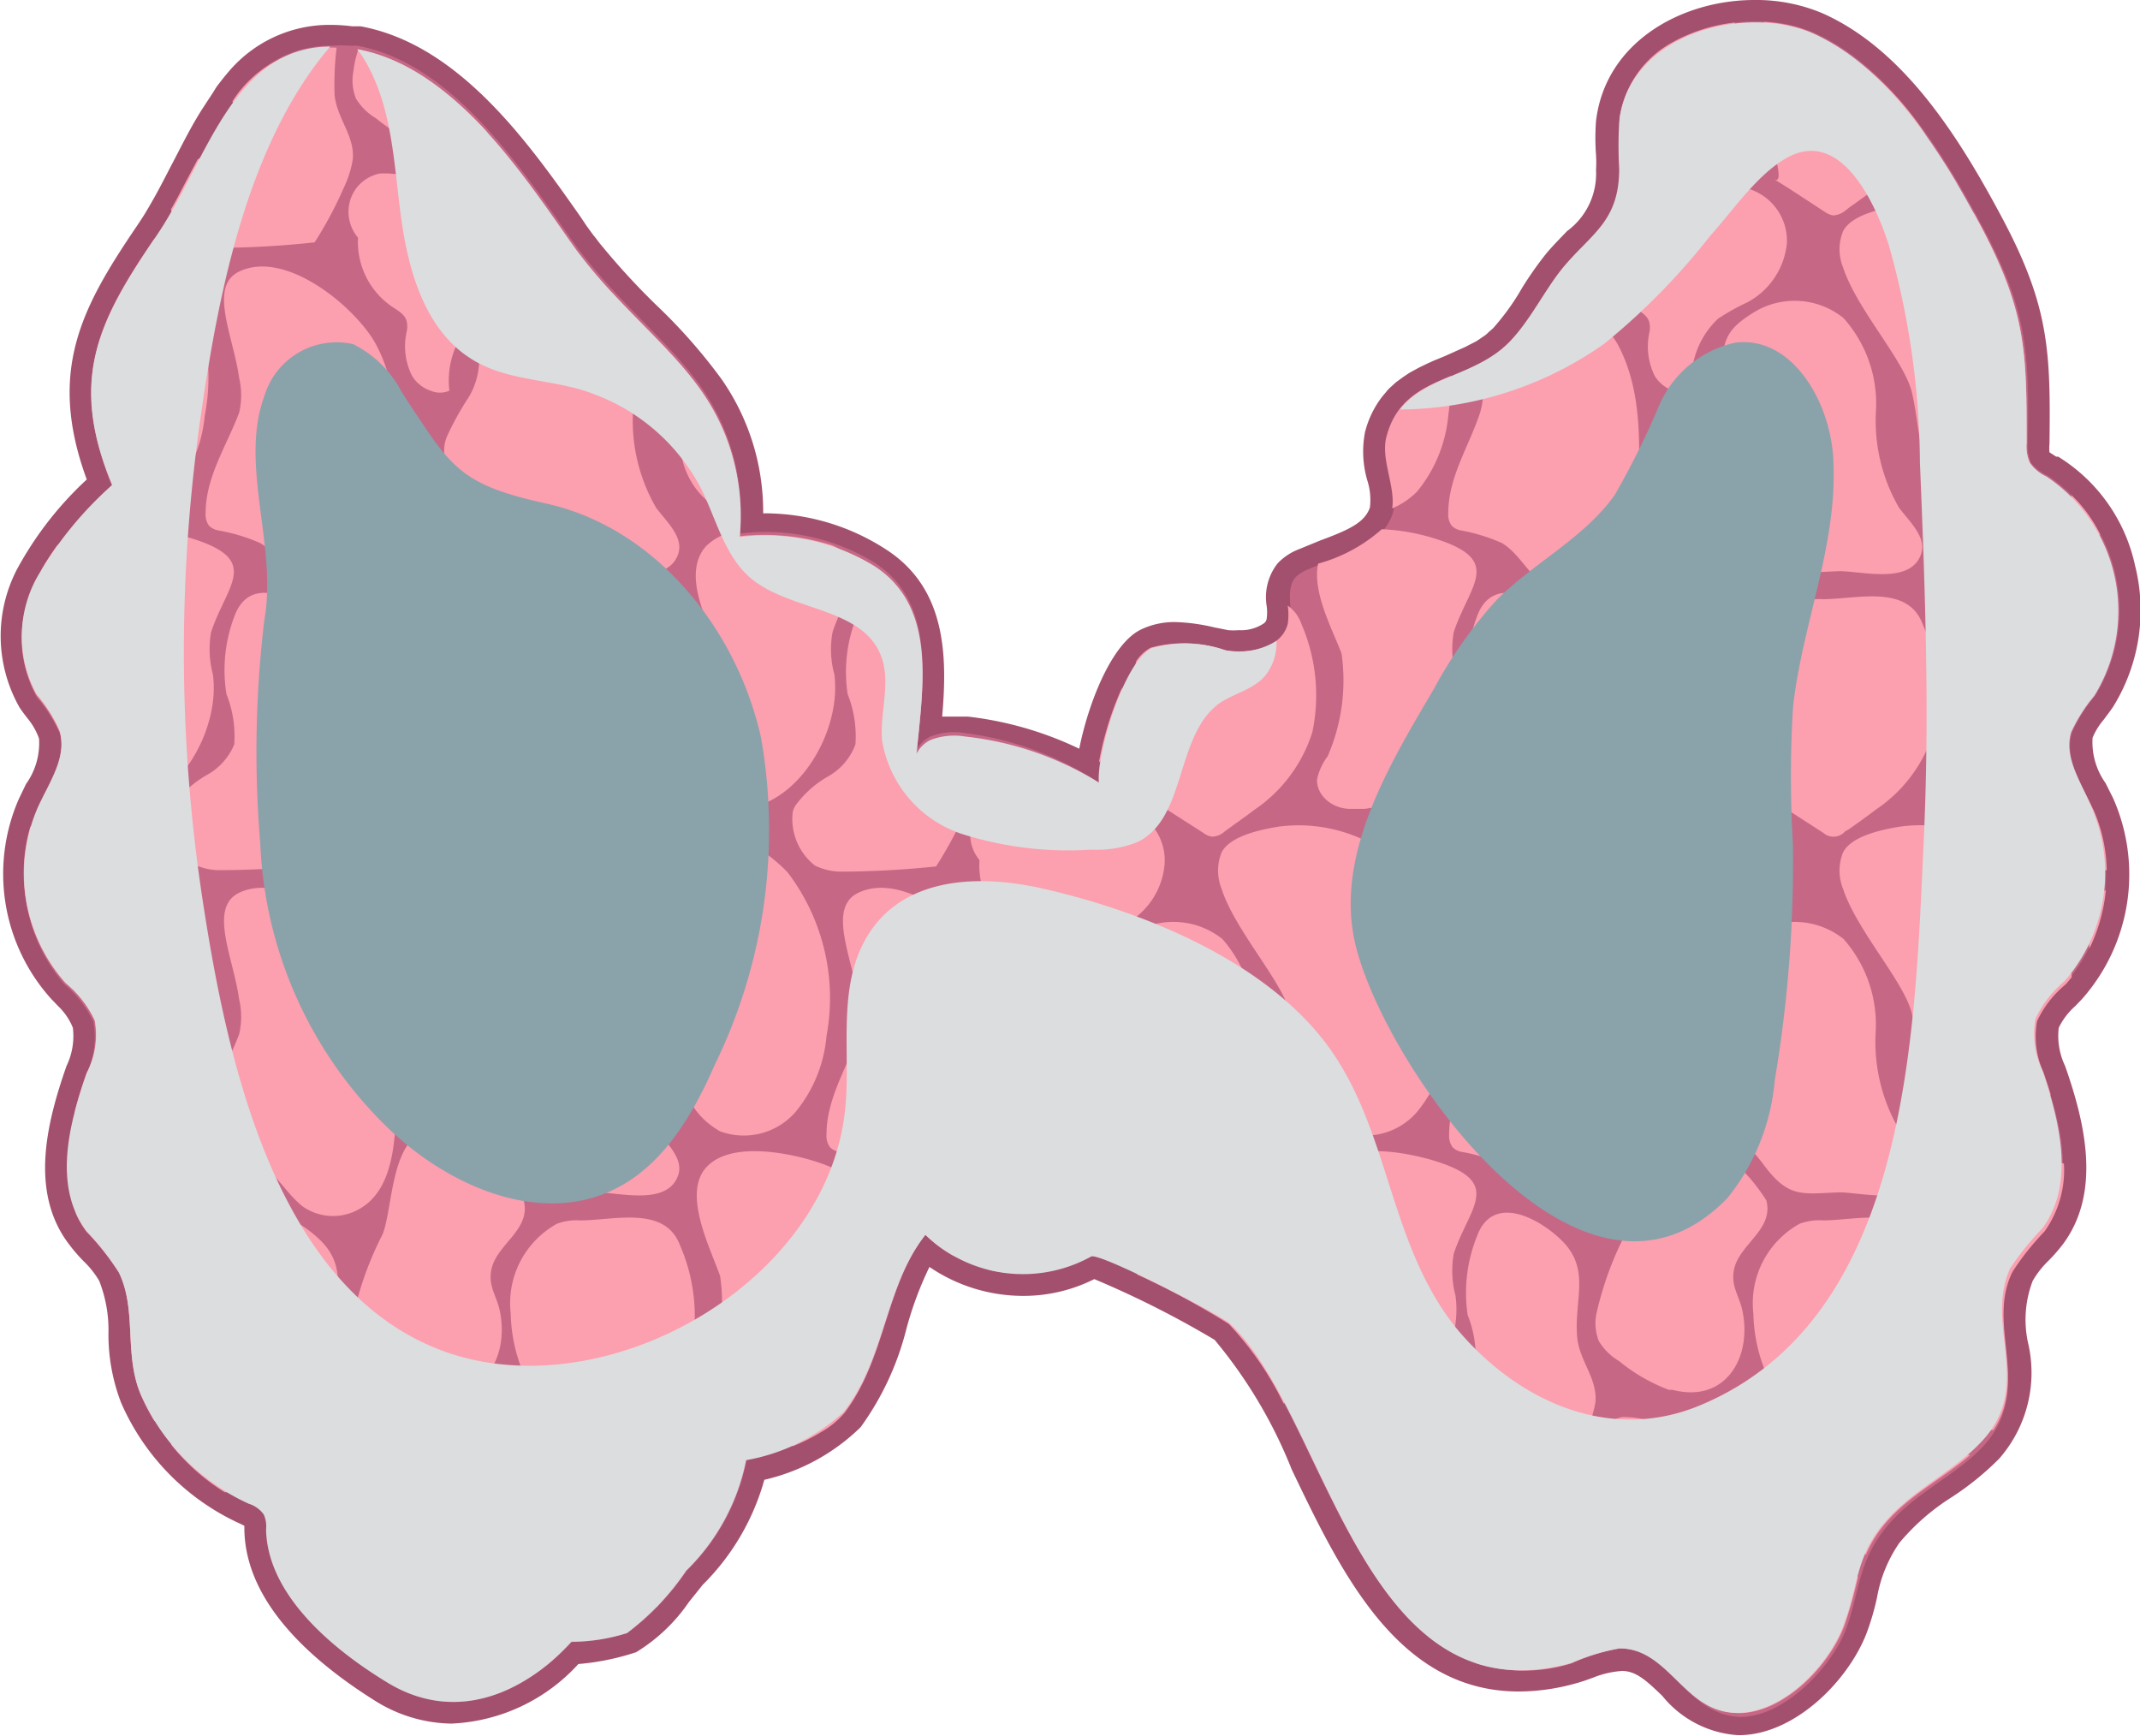 <svg xmlns="http://www.w3.org/2000/svg" viewBox="0 0 74 60.02"><defs><style>.cls-1{isolation:isolate;}.cls-2{fill:#a3506e;}.cls-3{fill:#c66785;}.cls-4{fill:#fc9faf;}.cls-5{fill:#dcddde;mix-blend-mode:multiply;}.cls-6{fill:#8aa2aa;mix-blend-mode:overlay;}</style></defs><g class="cls-1"><g id="Layer_2" data-name="Layer 2"><g id="_1" data-name="1"><g id="_11" data-name="11"><path class="cls-2" d="M60.1,60a3.67,3.67,0,0,1-2.62-1.36c-.55-.53-.91-.86-1.39-.86a3.25,3.25,0,0,0-1,.23c-.19.07-.38.14-.57.19a7.34,7.34,0,0,1-2,.29h0c-4.17,0-6.13-4.08-7.85-7.67A16.48,16.48,0,0,0,42,46.33a33.4,33.4,0,0,0-4.16-2.1,5.44,5.44,0,0,1-2.47.58,5.76,5.76,0,0,1-3.23-1A11.93,11.93,0,0,0,31.33,46a9.86,9.86,0,0,1-1.57,3.35,7,7,0,0,1-3.33,1.82A8.21,8.21,0,0,1,24.3,54.8l-.48.6A6,6,0,0,1,22,57.13a8.57,8.57,0,0,1-2,.41,6.3,6.3,0,0,1-4.39,2.06A5.08,5.08,0,0,1,13,58.83C11,57.58,8.5,55.54,8.45,52.9v-.14l-.12-.06a8.18,8.18,0,0,1-4.14-4.19,6.56,6.56,0,0,1-.44-2.39,4.63,4.63,0,0,0-.32-1.83,3.15,3.15,0,0,0-.54-.68,5.8,5.8,0,0,1-.5-.58C1,41.21,1.63,38.78,2.3,36.86a2.38,2.38,0,0,0,.22-1.32A2.15,2.15,0,0,0,2,34.78l-.23-.24A6.46,6.46,0,0,1,.65,27.63l.25-.52a2.43,2.43,0,0,0,.45-1.57A2.29,2.29,0,0,0,1,24.9c-.11-.14-.22-.28-.32-.43A5,5,0,0,1,.58,19.7,12,12,0,0,1,3,16.58c-1.39-3.79-.14-6,1.75-8.79.1-.15.2-.3.29-.45s.2-.34.29-.5c.22-.39.43-.81.64-1.21s.43-.84.66-1.25.35-.59.5-.82l.21-.32h0L7.49,3c.13-.17.26-.34.39-.49A4.57,4.57,0,0,1,11.45.86a5.84,5.84,0,0,1,.73.05l.29,0c3.43.63,5.85,4.09,7.62,6.61l.2.3c.09.12.17.24.26.35s.17.23.26.33a24.68,24.68,0,0,0,2,2.16,18.87,18.87,0,0,1,2.14,2.45,8,8,0,0,1,1.44,4.64h.1A7.73,7.73,0,0,1,30.64,19c2.09,1.35,2.12,3.69,1.94,5.78l.35,0,.55,0a12.09,12.09,0,0,1,3.84,1.11c.3-1.52,1.1-3.62,2.13-4.12a2.66,2.66,0,0,1,1.18-.26,6.46,6.46,0,0,1,1.34.18l.5.1a2.31,2.31,0,0,0,.37,0,1.4,1.4,0,0,0,.84-.22.24.24,0,0,0,.12-.17,1.61,1.61,0,0,0,0-.45,1.89,1.89,0,0,1,.38-1.47,2,2,0,0,1,.74-.49l.73-.3c1-.37,1.54-.62,1.72-1.14a2.19,2.19,0,0,0-.09-.94,3.55,3.55,0,0,1-.08-1.66,3.33,3.33,0,0,1,.6-1.24l.2-.24.05-.05,0,0,.22-.2.26-.19.21-.14.33-.18.29-.14.22-.1.39-.16.69-.31.39-.2.15-.1.1-.07a.79.79,0,0,0,.17-.14l.16-.14a8.26,8.26,0,0,0,1-1.39,12.09,12.09,0,0,1,.86-1.22c.25-.29.49-.53.7-.75a2.46,2.46,0,0,0,1-2.1,4.71,4.71,0,0,0,0-.53,7.69,7.69,0,0,1,0-1.18C55.52,1.43,58.18,0,60.66,0A5.9,5.9,0,0,1,63,.45c2.82,1.24,4.74,4.28,6.23,7.08,1.63,3.06,1.68,4.61,1.64,7.82a1.28,1.28,0,0,0,0,.29l.23.15.07,0a5.88,5.88,0,0,1,2.66,3.77,6.33,6.33,0,0,1-.76,4.88c-.1.15-.21.29-.32.44a2.35,2.35,0,0,0-.39.63,2.44,2.44,0,0,0,.45,1.57l.26.52A6.5,6.5,0,0,1,72,34.54l-.24.25a2.4,2.4,0,0,0-.57.75,2.41,2.41,0,0,0,.22,1.32c.67,1.91,1.28,4.35-.08,6.17a5.81,5.81,0,0,1-.5.57,3.18,3.18,0,0,0-.54.69,3.75,3.75,0,0,0-.16,2.15,4.51,4.51,0,0,1-1,4,10,10,0,0,1-1.67,1.35,7.68,7.68,0,0,0-1.78,1.56,4.76,4.76,0,0,0-.77,1.87,8.75,8.75,0,0,1-.39,1.32C63.84,58.21,62,60,60.13,60Z"/><path class="cls-3" d="M72.36,28A5.69,5.69,0,0,1,71.42,34a3.85,3.85,0,0,0-1,1.28,2.93,2.93,0,0,0,.23,1.79c.63,1.8,1.16,3.95,0,5.48A9.72,9.72,0,0,0,69.59,44c-1,1.95.8,4-1,6-1.07,1.13-2.55,1.68-3.51,3-.85,1.14-.79,2.14-1.26,3.37s-2.09,3-3.65,3C58.27,59.29,57.76,57,56,57a7.18,7.18,0,0,0-1.69.46c-7.26,2-8.41-8.5-11.82-11.72-.36-.33-4.55-2.49-4.81-2.33A4.89,4.89,0,0,1,32,42.7c-1.39,1.78-1.36,4.34-2.81,6.13a6.79,6.79,0,0,1-3.37,1.66,7.33,7.33,0,0,1-2.07,3.82,9,9,0,0,1-2.05,2.16,6.85,6.85,0,0,1-1.93.31c-1.7,1.84-4.05,2.8-6.34,1.41-1.8-1.09-4.16-3-4.21-5.3A.76.76,0,0,0,8.61,52a7.41,7.41,0,0,1-3.73-3.79c-.61-1.4-.13-2.93-.77-4.25A9.8,9.8,0,0,0,3,42.58c-1.14-1.53-.6-3.68,0-5.48a2.86,2.86,0,0,0,.22-1.79,3.82,3.82,0,0,0-1-1.28A5.7,5.7,0,0,1,1.33,28c.39-.85,1-1.73.74-2.63a5,5,0,0,0-.8-1.26,4.21,4.21,0,0,1,0-4,12.62,12.62,0,0,1,2.62-3.26c-1.48-3.61-.54-5.61,1.49-8.56.11-.15.22-.32.32-.49s.2-.34.3-.52c.45-.79.85-1.65,1.3-2.45.15-.27.3-.53.47-.78l.33-.49h0L8.45,3a3.83,3.83,0,0,1,3-1.42,4.64,4.64,0,0,1,.63,0l.27,0c3.24.59,5.59,4.11,7.33,6.59l.27.38.28.36c1.42,1.79,3,3,4.06,4.54a7.54,7.54,0,0,1,1.29,5,7.19,7.19,0,0,1,4.65,1c2.17,1.4,1.69,4.14,1.46,6.5a1.06,1.06,0,0,1,.48-.48,2.29,2.29,0,0,1,1.22-.12A11,11,0,0,1,38,27.06c-.09-1,.87-4.19,1.83-4.65a4.24,4.24,0,0,1,2.56.08,2.46,2.46,0,0,0,1.8-.33,1,1,0,0,0,.39-.59c.14-.53-.14-1.19.22-1.61a1.32,1.32,0,0,1,.48-.29c1.21-.53,2.49-.79,2.87-1.89.26-.78-.38-1.83-.16-2.65a2.57,2.57,0,0,1,.46-1l.16-.18,0,0,.18-.16.21-.16.17-.11.05,0,.24-.13.25-.12.2-.09c.37-.16.75-.31,1.12-.49l.44-.23.19-.12.13-.09L52,12l.19-.17c.77-.77,1.27-1.87,1.94-2.66,1-1.13,1.93-1.56,1.9-3.35a10.83,10.83,0,0,1,0-1.61c.31-3,4.26-4.14,6.67-3.09,2.7,1.19,4.54,4.26,5.87,6.75,1.57,2.94,1.59,4.35,1.55,7.45a1.42,1.42,0,0,0,.11.68,1.52,1.52,0,0,0,.58.45,5.61,5.61,0,0,1,1.65,7.59,5.59,5.59,0,0,0-.8,1.26C71.35,26.22,72,27.1,72.36,28Z"/><path class="cls-4" d="M67.69,6.38c-.2-.35-.42-.7-.64-1a.68.68,0,0,0,0,.14A1,1,0,0,0,67.69,6.38Z"/><path class="cls-4" d="M61.34,6.19l.51.32,1.24.81a.84.84,0,0,0,.29.13.75.75,0,0,0,.46-.19l.1-.08c.31-.22.62-.44.92-.67a5.87,5.87,0,0,0,1.72-1.86,10,10,0,0,0-3.92-3.51A4.75,4.75,0,0,0,61,.76a4.39,4.39,0,0,0-.29,1.69,5.59,5.59,0,0,0,.39,1.94C61.09,4.47,61.82,6.49,61.34,6.19Z"/><path class="cls-4" d="M65.73,7.1c-.65.1-1.72.33-2,.9a1.66,1.66,0,0,0,0,1.24c.47,1.45,2.11,3.21,2.38,4.32.18.75.21,1.53.43,2.27a2.73,2.73,0,0,0,1.33,1.81A2.36,2.36,0,0,0,70.49,17a3,3,0,0,0,.34-.45l-.06,0A1.53,1.53,0,0,1,70.2,16a1.31,1.31,0,0,1-.12-.68c0-3.1,0-4.5-1.55-7.45l-.26-.48A5.13,5.13,0,0,0,65.73,7.1Z"/><path class="cls-4" d="M61,18.8c.86,1.15,1.32,1,2.6.95.78,0,2.43.46,2.82-.56.23-.59-.37-1.13-.75-1.63a6,6,0,0,1-.8-3.35A4.44,4.44,0,0,0,63.75,11a2.69,2.69,0,0,0-3.15-.17c-.94.59-1,.95-1.09,2a2.54,2.54,0,0,1-.33.92,10.21,10.21,0,0,0-.74,1.33,1.28,1.28,0,0,0-.11.61,1.51,1.51,0,0,0,.39.75C59.45,17.29,60.31,17.88,61,18.8Z"/><path class="cls-4" d="M67.38,18.89c-.88,1,.13,2.74.49,3.74a6.39,6.39,0,0,1-.48,3.52A2.08,2.08,0,0,0,67,27c0,.57.56,1,1.15,1h.49c2-.21,3.41-2.78,3.15-4.66a3.1,3.1,0,0,1-.06-1.45c.53-1.64,1.74-2.48-.63-3.23C70.14,18.35,68.18,18,67.38,18.89Z"/><path class="cls-4" d="M72,18.34l.63.16a4.74,4.74,0,0,0-1-1.38,4.21,4.21,0,0,0-.06.63.64.64,0,0,0,.12.43A.62.62,0,0,0,72,18.34Z"/><path class="cls-4" d="M57.86,17.58c-1.39.21-1.29,2.68-1.66,3.62a11.35,11.35,0,0,0-1,2.76,1.63,1.63,0,0,0,.09.93,2,2,0,0,0,.69.68,6.41,6.41,0,0,0,1.73,1l.13,0c1.8.47,2.74-1.07,2.42-2.7-.11-.57-.43-.87-.29-1.49.19-.85,1.35-1.36,1.09-2.35a6,6,0,0,0-1.67-1.76,3.58,3.58,0,0,0-1.18-.7A1.5,1.5,0,0,0,57.86,17.58Z"/><path class="cls-4" d="M72.29,24a1.42,1.42,0,0,0,0,.22l.08-.12a5.47,5.47,0,0,0,.79-3.54,1.14,1.14,0,0,0-.59.71A5,5,0,0,0,72.29,24Z"/><path class="cls-4" d="M72.36,27.94c-.19-.41-.43-.83-.6-1.25l-.16.11a3.59,3.59,0,0,0-1.12,1,.64.64,0,0,0-.1.24,1.63,1.63,0,0,0,1.7,2.05,6.47,6.47,0,0,0,.77,0A5.42,5.42,0,0,0,72.39,28Z"/><path class="cls-4" d="M65.73,28.58c-.65.1-1.72.33-2,.9a1.68,1.68,0,0,0,0,1.25c.47,1.44,2.11,3.21,2.38,4.31.18.75.21,1.54.43,2.28a2.71,2.71,0,0,0,1.33,1.8,2.37,2.37,0,0,0,2.61-.67,3.48,3.48,0,0,0,.43-.6c-.07-.26-.16-.51-.24-.75a3,3,0,0,1-.23-1.79,3.66,3.66,0,0,1,1-1.28l.2-.24a6.4,6.4,0,0,0-1.41-3.62A5.27,5.27,0,0,0,65.73,28.58Z"/><path class="cls-4" d="M64.86,35.69a4.47,4.47,0,0,0-1.11-3.22,2.72,2.72,0,0,0-3.15-.17c-.94.6-1,1-1.09,2a2.54,2.54,0,0,1-.33.92,10.21,10.21,0,0,0-.74,1.33,1.26,1.26,0,0,0-.11.6,1.5,1.5,0,0,0,.39.76c.73.87,1.59,1.45,2.27,2.37.86,1.16,1.32,1,2.6.95.78,0,2.43.47,2.82-.56.23-.58-.37-1.12-.75-1.63A6,6,0,0,1,64.86,35.69Z"/><path class="cls-4" d="M67.38,40.38c-.88,1,.13,2.73.49,3.74a6.36,6.36,0,0,1-.48,3.51,2.21,2.21,0,0,0-.36.82c0,.57.56.95,1.15,1l.21,0,.28,0,.26,0c1.19-1.8-.22-3.69.66-5.48a9.81,9.81,0,0,1,1.11-1.39,3.65,3.65,0,0,0,.67-2.34l-.24-.08C70.14,39.84,68.18,39.47,67.38,40.38Z"/><path class="cls-4" d="M72.26,32.78a5.92,5.92,0,0,0,.56-2l-.17.07C72,31.18,72.06,31.93,72.26,32.78Z"/><path class="cls-4" d="M61.34,49.16l.51.32,1.24.81a.84.84,0,0,0,.29.13.75.75,0,0,0,.46-.19l.1-.07.92-.68a5,5,0,0,0,2-2.68,6.14,6.14,0,0,0-.38-3.75c-.52-1.36-2.24-.86-3.43-.85a2,2,0,0,0-.81.11,3.14,3.14,0,0,0-1.61,3.11,5.59,5.59,0,0,0,.39,1.94C61.09,47.44,61.82,49.46,61.34,49.16Z"/><path class="cls-4" d="M61.08,41.51a6.08,6.08,0,0,0-1.67-1.76,3.33,3.33,0,0,0-1.18-.69,1.15,1.15,0,0,0-.37,0c-1.39.22-1.29,2.69-1.66,3.62a11.5,11.5,0,0,0-1,2.76,1.67,1.67,0,0,0,.09.94,2,2,0,0,0,.69.68,6.12,6.12,0,0,0,1.73,1l.13,0c1.8.47,2.74-1.08,2.42-2.7-.11-.57-.43-.88-.29-1.5C60.18,43,61.34,42.51,61.08,41.51Z"/><path class="cls-4" d="M59.41,32.46a9.06,9.06,0,0,1,1-.55,2.61,2.61,0,0,0,1.38-2.06A1.88,1.88,0,0,0,60.55,28l-.16,0a2.91,2.91,0,0,0-.93,0,4,4,0,0,1-.84.06,2.63,2.63,0,0,1-.39-.06l-.37-.11a3.48,3.48,0,0,0-1.76-.37,1.4,1.4,0,0,0-.78.48,1.22,1.22,0,0,0-.23.42,1.38,1.38,0,0,0,.26,1.32,2.72,2.72,0,0,0,1.17,2.39c.21.13.45.26.51.5A.81.81,0,0,1,57,33a2.28,2.28,0,0,0,.19,1.48,1.18,1.18,0,0,0,.64.5.82.82,0,0,0,.65,0A3,3,0,0,1,59.41,32.46Z"/><path class="cls-4" d="M63.94,28.67c.31-.22.62-.44.92-.67a5,5,0,0,0,2-2.68,6.13,6.13,0,0,0-.38-3.75c-.52-1.36-2.24-.86-3.43-.85a2,2,0,0,0-.81.11,3.12,3.12,0,0,0-1.61,3.1,5.59,5.59,0,0,0,.39,1.94c0,.09.76,2.11.28,1.8l.51.33,1.24.8a.53.53,0,0,0,.75-.05Z"/><path class="cls-4" d="M65.73,50.07c-.65.1-1.72.33-2,.9a1.66,1.66,0,0,0,0,1.24,7.39,7.39,0,0,0,.79,1.56,4.11,4.11,0,0,1,.5-.87c.84-1.13,2.08-1.7,3.1-2.58A5.14,5.14,0,0,0,65.73,50.07Z"/><path class="cls-4" d="M63.75,54a2.69,2.69,0,0,0-3.15-.17c-.94.59-1,1-1.09,2a2.54,2.54,0,0,1-.33.92A10.21,10.21,0,0,0,58.44,58a2,2,0,0,0-.11.4,2.55,2.55,0,0,0,1.79.84c1.56,0,3.13-1.63,3.65-3a15.51,15.51,0,0,0,.48-1.71A2.23,2.23,0,0,0,63.75,54Z"/><path class="cls-4" d="M59.41,54a7.76,7.76,0,0,1,1-.56,2.6,2.6,0,0,0,1.38-2,1.88,1.88,0,0,0-1.26-1.86.76.76,0,0,0-.16,0,2.91,2.91,0,0,0-.93,0,4,4,0,0,1-.84.07,2.66,2.66,0,0,1-.39-.07l-.37-.11A3.37,3.37,0,0,0,56.1,49a1.38,1.38,0,0,0-.78.47,1.44,1.44,0,0,0-.23.42,1.39,1.39,0,0,0,.26,1.33,2.71,2.71,0,0,0,1.17,2.38c.21.14.45.27.51.5a.81.81,0,0,1,0,.38A2.28,2.28,0,0,0,57.22,56a1.2,1.2,0,0,0,.64.51.82.82,0,0,0,.65,0A2.94,2.94,0,0,1,59.41,54Z"/><path class="cls-4" d="M57.86,5.09c1.8.47,2.74-1.08,2.42-2.7-.11-.57-.43-.88-.29-1.5a.49.49,0,0,1,0-.11,5.76,5.76,0,0,0-2.17.69A3.58,3.58,0,0,0,56,4.09a6.2,6.2,0,0,0,1.72,1Z"/><path class="cls-4" d="M56.52,10.64c.21.14.45.27.51.5a.81.81,0,0,1,0,.38A2.28,2.28,0,0,0,57.22,13a1.2,1.2,0,0,0,.64.51.82.82,0,0,0,.65,0,2.94,2.94,0,0,1,.9-2.49,7.76,7.76,0,0,1,1-.56,2.6,2.6,0,0,0,1.38-2.05,1.88,1.88,0,0,0-1.26-1.86l-.16,0a2.91,2.91,0,0,0-.93,0,4,4,0,0,1-.84.07,2.66,2.66,0,0,1-.39-.07l-.37-.11A3.37,3.37,0,0,0,56.1,6H56a3.15,3.15,0,0,1,0,.46,2.83,2.83,0,0,1-.78,1.55,1.43,1.43,0,0,0,.14.2A2.71,2.71,0,0,0,56.52,10.64Z"/><path class="cls-4" d="M48.14,17.58A2.67,2.67,0,0,0,49,17a4.83,4.83,0,0,0,1.08-2.62A9.65,9.65,0,0,0,50.17,13c-1,.41-1.9.83-2.23,2.11C47.74,15.88,48.26,16.83,48.14,17.58Z"/><path class="cls-4" d="M45.91,26.15a2,2,0,0,0-.37.82c0,.57.56,1,1.15,1h.49c2-.21,3.42-2.78,3.15-4.66a3.39,3.39,0,0,1-.06-1.45c.54-1.64,1.74-2.48-.63-3.23a7.14,7.14,0,0,0-1.86-.33,5.49,5.49,0,0,1-2.2,1.19c-.21,1,.51,2.3.81,3.11A6.57,6.57,0,0,1,45.91,26.15Z"/><path class="cls-4" d="M51.18,14.27c-.38,1.16-1.1,2.22-1.1,3.48a.64.64,0,0,0,.12.43.58.58,0,0,0,.31.16,6.25,6.25,0,0,1,1.43.44c.59.36.9,1.06,1.47,1.46a1.83,1.83,0,0,0,2,.06c1-.6,1.16-1.95,1.22-3.11.09-1.81.16-3.73-.71-5.32a6.35,6.35,0,0,0-2.17-2.1,13.4,13.4,0,0,1-1.5,2.08,4.25,4.25,0,0,1-1.1.76c0,.15.07.31.1.46A2.67,2.67,0,0,1,51.18,14.27Z"/><path class="cls-4" d="M39.86,27.67l.5.33,1.25.8a.64.64,0,0,0,.29.13.66.66,0,0,0,.45-.18l.11-.08c.3-.22.62-.44.92-.67a5.09,5.09,0,0,0,2-2.68A6.21,6.21,0,0,0,45,21.57a1.3,1.3,0,0,0-.47-.63,2.21,2.21,0,0,1,0,.63c-.21.84-1.33,1.06-2.19.91a4.32,4.32,0,0,0-2.56-.08,1.49,1.49,0,0,0-.49.46,4.31,4.31,0,0,0-.1,1.07,5.37,5.37,0,0,0,.39,1.94C39.61,26,40.33,28,39.86,27.67Z"/><path class="cls-4" d="M38.8,23.87l0-.09A11,11,0,0,0,38,26.36,2.42,2.42,0,0,0,38.8,23.87Z"/><path class="cls-4" d="M50.12,26.8a3.63,3.63,0,0,0-1.13,1,.85.85,0,0,0-.09.24,1.63,1.63,0,0,0,1.69,2.05,31.85,31.85,0,0,0,3.26-.18,13.43,13.43,0,0,0,1-1.87,3.67,3.67,0,0,0,.32-1c.07-.81-.55-1.4-.63-2.23-.12-1.28.48-2.35-.53-3.34-.81-.8-2.39-1.63-2.93-.17A5.21,5.21,0,0,0,50.8,24a3.94,3.94,0,0,1,.27,1.74A2.14,2.14,0,0,1,50.12,26.8Z"/><path class="cls-4" d="M46.4,39.12a2.35,2.35,0,0,0,2.6-.67,4.86,4.86,0,0,0,1.08-2.62,7.22,7.22,0,0,0-1.35-5.66,5.3,5.3,0,0,0-4.49-1.59c-.64.1-1.72.33-2,.9a1.69,1.69,0,0,0,0,1.25c.46,1.44,2.11,3.21,2.37,4.31.18.75.22,1.54.43,2.28A2.73,2.73,0,0,0,46.4,39.12Z"/><path class="cls-4" d="M43.38,35.69a4.51,4.51,0,0,0-1.11-3.22,2.72,2.72,0,0,0-3.15-.17c-.94.6-1,1-1.1,2a2.54,2.54,0,0,1-.33.92A11.53,11.53,0,0,0,37,36.55a1.25,1.25,0,0,0-.1.6,1.43,1.43,0,0,0,.39.76c.73.87,1.59,1.45,2.27,2.37.85,1.16,1.32,1,2.6.95.77,0,2.42.47,2.82-.56.22-.58-.37-1.12-.75-1.63A5.87,5.87,0,0,1,43.38,35.69Z"/><path class="cls-4" d="M49.64,40.15c-1-.31-2.94-.68-3.75.23s.14,2.73.5,3.74a6.55,6.55,0,0,1-.48,3.51,2.09,2.09,0,0,0-.37.82c0,.57.56.95,1.15,1l.22,0,.27,0c2-.21,3.42-2.77,3.15-4.65a3.4,3.4,0,0,1-.06-1.45C50.81,41.73,52,40.89,49.64,40.15Z"/><path class="cls-4" d="M53.41,41.72a1.83,1.83,0,0,0,2,.06c1-.6,1.16-1.94,1.22-3.1.09-1.81.16-3.73-.71-5.32-.69-1.24-3.09-3.26-4.71-2.49-1.07.52-.2,2.24,0,3.69a2.67,2.67,0,0,1,0,1.2c-.38,1.16-1.1,2.21-1.1,3.47a.67.67,0,0,0,.12.44.58.58,0,0,0,.31.16,5.79,5.79,0,0,1,1.43.44C52.53,40.62,52.84,41.32,53.41,41.72Z"/><path class="cls-4" d="M45,43.05c-.52-1.36-2.24-.86-3.44-.85a2,2,0,0,0-.81.11,2.58,2.58,0,0,0-1.43,1.76,27.58,27.58,0,0,1,3.17,1.71,11,11,0,0,1,1.9,2.76,4.07,4.07,0,0,0,1-1.74A6.22,6.22,0,0,0,45,43.05Z"/><path class="cls-4" d="M39.59,41.51a6,6,0,0,0-1.66-1.76,3.33,3.33,0,0,0-1.18-.69,1.21,1.21,0,0,0-.38,0c-1.38.22-1.28,2.69-1.65,3.62-.17.42-.36.82-.53,1.23a5,5,0,0,0,2.18,0,4.7,4.7,0,0,0,1.35-.51,2.15,2.15,0,0,1,.84.26C38.84,43,39.84,42.45,39.59,41.51Z"/><path class="cls-4" d="M45.17,50c1.31,2.71,2.67,5.75,4.93,7.06a7.09,7.09,0,0,0-1.37-5.43A5.19,5.19,0,0,0,45.17,50Z"/><path class="cls-4" d="M51.16,52.36c-1.07.51-.2,2.24,0,3.68a2.67,2.67,0,0,1,0,1.2c0,.1-.07.19-.1.28a5.52,5.52,0,0,0,3.27,0A7.16,7.16,0,0,1,56,57a1.7,1.7,0,0,1,.51.06,6.17,6.17,0,0,0-.68-2.26C55.18,53.6,52.78,51.58,51.16,52.36Z"/><path class="cls-4" d="M53.85,51.35a13.43,13.43,0,0,0,1-1.87,3.62,3.62,0,0,0,.32-1c.07-.82-.55-1.41-.63-2.23-.12-1.29.48-2.35-.53-3.35-.81-.8-2.39-1.62-2.93-.17a5.24,5.24,0,0,0-.33,2.74,3.9,3.9,0,0,1,.27,1.73,2.1,2.1,0,0,1-1,1.11,3.66,3.66,0,0,0-1.13,1,.92.92,0,0,0-.09.23,2.1,2.1,0,0,0,.76,1.85,2.2,2.2,0,0,0,.93.21A31.54,31.54,0,0,0,53.85,51.35Z"/><path class="cls-4" d="M36.37,26.57a2.63,2.63,0,0,0,.86.08c-.28-.15-.57-.28-.86-.4a10.24,10.24,0,0,0-1.65-.53,5.74,5.74,0,0,0,1.52.82Z"/><path class="cls-4" d="M23.58,15.83a2.73,2.73,0,0,0,1.33,1.81,1.83,1.83,0,0,0,.69.16c-.06-3.82-2.26-5.32-4.45-7.7.66,1.24,1.78,2.56,2,3.46C23.33,14.31,23.37,15.09,23.58,15.83Z"/><path class="cls-4" d="M16.54,12.81a2.54,2.54,0,0,1-.33.92,10.21,10.21,0,0,0-.74,1.33,1.28,1.28,0,0,0-.11.61,1.51,1.51,0,0,0,.39.75c.73.87,1.59,1.46,2.27,2.38.86,1.15,1.32,1,2.6.95.78,0,2.43.46,2.82-.56.23-.59-.37-1.13-.75-1.63a6,6,0,0,1-.8-3.35A4.44,4.44,0,0,0,20.78,11a2.69,2.69,0,0,0-3.15-.17C16.69,11.41,16.67,11.77,16.54,12.81Z"/><path class="cls-4" d="M25.59,18.35a1.94,1.94,0,0,0-1.18.54c-.88,1,.13,2.74.49,3.74a6.39,6.39,0,0,1-.48,3.52,2.08,2.08,0,0,0-.36.82c0,.57.56,1,1.15,1h.49c2-.21,3.41-2.78,3.15-4.66a3.24,3.24,0,0,1-.06-1.45c.48-1.47,1.49-2.3,0-3a7.9,7.9,0,0,0-3.21-.32C25.58,18.51,25.59,18.43,25.59,18.35Z"/><path class="cls-4" d="M16.44,18.27a3.58,3.58,0,0,0-1.18-.7,1.5,1.5,0,0,0-.37,0c-1.39.21-1.29,2.68-1.66,3.62a11.35,11.35,0,0,0-1,2.76,1.63,1.63,0,0,0,.09.93,2,2,0,0,0,.69.68,6.41,6.41,0,0,0,1.73,1l.13,0c1.8.47,2.74-1.07,2.42-2.7-.11-.57-.43-.87-.29-1.49.19-.85,1.35-1.36,1.09-2.35A6,6,0,0,0,16.44,18.27Z"/><path class="cls-4" d="M15.65,6.58a2.66,2.66,0,0,1-.39-.07l-.37-.11A3.37,3.37,0,0,0,13.13,6a1.38,1.38,0,0,0-.78.47,1.44,1.44,0,0,0-.23.42,1.39,1.39,0,0,0,.26,1.33,2.71,2.71,0,0,0,1.17,2.38c.21.14.45.27.51.5a.81.81,0,0,1,0,.38A2.28,2.28,0,0,0,14.25,13a1.2,1.2,0,0,0,.64.51.82.82,0,0,0,.65,0,2.94,2.94,0,0,1,.9-2.49,7.76,7.76,0,0,1,1-.56,2.6,2.6,0,0,0,1.38-2.05,1.88,1.88,0,0,0-1.26-1.86l-.16,0a2.91,2.91,0,0,0-.93,0A4,4,0,0,1,15.65,6.58Z"/><path class="cls-4" d="M29.31,24a3.94,3.94,0,0,1,.27,1.74,2.1,2.1,0,0,1-.95,1.11,3.59,3.59,0,0,0-1.12,1,.64.64,0,0,0-.1.24,2.05,2.05,0,0,0,.77,1.84,2.06,2.06,0,0,0,.93.21,32,32,0,0,0,3.26-.18A14.53,14.53,0,0,0,33.42,28a3.61,3.61,0,0,0,.31-1,3.12,3.12,0,0,0-.42-1.48,2.1,2.1,0,0,0-1.14.13,1.06,1.06,0,0,0-.48.48c.18-1.91.53-4.09-.5-5.58a1.1,1.1,0,0,0-1.54.71A5.12,5.12,0,0,0,29.31,24Z"/><path class="cls-4" d="M33.87,29.74A2.7,2.7,0,0,0,35,32.13c.2.13.44.26.51.5a1,1,0,0,1,0,.38,2.28,2.28,0,0,0,.19,1.48,1.18,1.18,0,0,0,.64.5A.82.82,0,0,0,37,35a3,3,0,0,1,.9-2.49,9.21,9.21,0,0,1,1-.55,2.6,2.6,0,0,0,1.37-2.06A1.87,1.87,0,0,0,39.07,28l-.16,0A2.91,2.91,0,0,0,38,28a4,4,0,0,1-.84.06,2.76,2.76,0,0,1-.4-.06l-.37-.11a3.46,3.46,0,0,0-1.76-.37,1.34,1.34,0,0,0-.77.48,1.1,1.1,0,0,0-.24.42A1.38,1.38,0,0,0,33.87,29.74Z"/><path class="cls-4" d="M27.24,30.17a5.27,5.27,0,0,0-4.48-1.59c-.65.1-1.72.33-2,.9a1.68,1.68,0,0,0,0,1.25c.47,1.44,2.11,3.21,2.38,4.31.18.75.22,1.54.43,2.28a2.71,2.71,0,0,0,1.33,1.8,2.37,2.37,0,0,0,2.61-.67,4.77,4.77,0,0,0,1.07-2.62A7.18,7.18,0,0,0,27.24,30.17Z"/><path class="cls-4" d="M15.75,37.91c.73.87,1.59,1.45,2.27,2.37.86,1.16,1.32,1,2.6.95.78,0,2.43.47,2.82-.56.23-.58-.37-1.12-.75-1.63a6,6,0,0,1-.8-3.35,4.47,4.47,0,0,0-1.11-3.22,2.72,2.72,0,0,0-3.15-.17c-.94.6-1,1-1.09,2a2.54,2.54,0,0,1-.33.92,10.21,10.21,0,0,0-.74,1.33,1.26,1.26,0,0,0-.11.6A1.5,1.5,0,0,0,15.75,37.91Z"/><path class="cls-4" d="M28.16,40.15c-1-.31-2.95-.68-3.75.23s.13,2.73.49,3.74a6.36,6.36,0,0,1-.48,3.51,2.21,2.21,0,0,0-.36.82c0,.57.56.95,1.15,1l.21,0,.28,0c2-.21,3.41-2.77,3.15-4.65a3.25,3.25,0,0,1-.06-1.45C29.32,41.73,30.53,40.89,28.16,40.15Z"/><path class="cls-4" d="M35.09,38.68c.1-1.81.17-3.73-.71-5.32-.68-1.24-3.08-3.26-4.7-2.49-1.08.52-.21,2.24,0,3.69a2.41,2.41,0,0,1,0,1.2c-.38,1.16-1.1,2.21-1.1,3.47a.67.67,0,0,0,.12.44.62.62,0,0,0,.31.16,5.74,5.74,0,0,1,1.44.44c.59.35.9,1,1.46,1.45a1.83,1.83,0,0,0,1.95.06C34.86,41.18,35,39.84,35.09,38.68Z"/><path class="cls-4" d="M18.37,49.16l.51.32,1.24.81a.84.84,0,0,0,.29.13.75.75,0,0,0,.46-.19l.1-.07.92-.68a5,5,0,0,0,2-2.68,6.14,6.14,0,0,0-.38-3.75c-.52-1.36-2.24-.86-3.43-.85a2,2,0,0,0-.81.11,3.14,3.14,0,0,0-1.61,3.11,5.59,5.59,0,0,0,.39,1.94C18.12,47.44,18.85,49.46,18.37,49.16Z"/><path class="cls-4" d="M18.11,41.51a6.08,6.08,0,0,0-1.67-1.76,3.33,3.33,0,0,0-1.18-.69,1.15,1.15,0,0,0-.37,0c-1.39.22-1.29,2.69-1.66,3.62a11.5,11.5,0,0,0-1,2.76,1.67,1.67,0,0,0,.09.94,2,2,0,0,0,.69.68,6.12,6.12,0,0,0,1.73,1l.13,0c1.8.47,2.74-1.08,2.42-2.7-.11-.57-.43-.88-.29-1.5C17.21,43,18.37,42.51,18.11,41.51Z"/><path class="cls-4" d="M29.65,42.7a5.14,5.14,0,0,0-.34,2.74,3.9,3.9,0,0,1,.27,1.73,2.06,2.06,0,0,1-.95,1.11,3.62,3.62,0,0,0-1.12,1,.67.67,0,0,0-.1.23,1.4,1.4,0,0,0,0,.5,6.34,6.34,0,0,0,1-.5,3,3,0,0,0,.79-.65C30.62,47,30.59,44.47,32,42.69a4.09,4.09,0,0,0,1,.75,2.31,2.31,0,0,0-.42-.57C31.76,42.07,30.19,41.25,29.65,42.7Z"/><path class="cls-4" d="M21,28.67c.31-.22.62-.44.92-.67a5,5,0,0,0,2-2.68,6.13,6.13,0,0,0-.38-3.75c-.52-1.36-2.24-.86-3.43-.85a2,2,0,0,0-.81.11,3.12,3.12,0,0,0-1.61,3.1,5.59,5.59,0,0,0,.39,1.94c0,.09.76,2.11.28,1.8l.51.33,1.24.8a.53.53,0,0,0,.75-.05Z"/><path class="cls-4" d="M22.76,50.07c-.65.1-1.72.33-2,.9a1.66,1.66,0,0,0,0,1.24,20.89,20.89,0,0,0,1.95,3.36c.35-.42.68-.89,1-1.27a7.33,7.33,0,0,0,2.05-3.73A5.3,5.3,0,0,0,22.76,50.07Z"/><path class="cls-4" d="M17.63,53.79c-.94.59-1,1-1.09,2a2.54,2.54,0,0,1-.33.92A10.21,10.21,0,0,0,15.47,58a1.28,1.28,0,0,0-.11.61,1.46,1.46,0,0,0,.05.2,5.6,5.6,0,0,0,4.35-2.08,6.07,6.07,0,0,0,1.92-.3l.15-.08a3.69,3.69,0,0,0-1-2.42A2.69,2.69,0,0,0,17.63,53.79Z"/><path class="cls-4" d="M16.44,54a7.76,7.76,0,0,1,1-.56,2.6,2.6,0,0,0,1.38-2,1.88,1.88,0,0,0-1.26-1.86.76.76,0,0,0-.16,0,2.91,2.91,0,0,0-.93,0,4,4,0,0,1-.84.07,2.66,2.66,0,0,1-.39-.07l-.37-.11A3.37,3.37,0,0,0,13.13,49a1.38,1.38,0,0,0-.78.47,1.44,1.44,0,0,0-.23.42,1.39,1.39,0,0,0,.26,1.33,2.71,2.71,0,0,0,1.17,2.38c.21.14.45.27.51.5a.81.81,0,0,1,0,.38A2.28,2.28,0,0,0,14.25,56a1.2,1.2,0,0,0,.64.51.82.82,0,0,0,.65,0A2.94,2.94,0,0,1,16.44,54Z"/><path class="cls-4" d="M13,4.09a6.12,6.12,0,0,0,1.73,1l.13,0a1.85,1.85,0,0,0,2-.51,11.62,11.62,0,0,0-2-1.77,6.45,6.45,0,0,0-2.47-1.1,3.81,3.81,0,0,0-.17.76,1.67,1.67,0,0,0,.09.94A2,2,0,0,0,13,4.09Z"/><path class="cls-4" d="M3.17,17.49l.26.15A2.34,2.34,0,0,0,6,17a4.83,4.83,0,0,0,1.08-2.62A7.2,7.2,0,0,0,5.76,8.69a3.42,3.42,0,0,0-.43-.42c-2,2.91-2.92,4.91-1.45,8.5C3.64,17,3.4,17.24,3.17,17.49Z"/><path class="cls-4" d="M2,19.19a.89.89,0,0,0,0-.36,8.25,8.25,0,0,0-.57.88A.9.9,0,0,0,2,19.19Z"/><path class="cls-4" d="M2.94,26.15a2,2,0,0,0-.37.82c0,.57.56,1,1.15,1h.49c2-.21,3.42-2.78,3.15-4.66a3.39,3.39,0,0,1-.06-1.45c.54-1.64,1.74-2.48-.63-3.23-1-.31-2.94-.67-3.75.23s.14,2.74.5,3.74A6.57,6.57,0,0,1,2.94,26.15Z"/><path class="cls-4" d="M7.11,17.75a.64.64,0,0,0,.12.43.62.62,0,0,0,.31.16A6.25,6.25,0,0,1,9,18.78c.59.36.9,1.06,1.47,1.46a1.83,1.83,0,0,0,2,.06c1-.6,1.16-1.95,1.22-3.11.09-1.81.16-3.73-.71-5.32-.69-1.24-3.09-3.26-4.71-2.48-1.07.51-.2,2.24,0,3.68a2.67,2.67,0,0,1,0,1.2C7.83,15.43,7.11,16.49,7.11,17.75Z"/><path class="cls-4" d="M2.07,25.32a1.79,1.79,0,0,1,0,.89,4.14,4.14,0,0,0,.36-.89,6.13,6.13,0,0,0-.38-3.75A1.39,1.39,0,0,0,1,20.68a4,4,0,0,0,.27,3.37A5,5,0,0,1,2.07,25.32Z"/><path class="cls-4" d="M7.15,26.8a3.63,3.63,0,0,0-1.13,1,.85.85,0,0,0-.09.24,2.07,2.07,0,0,0,.76,1.84,2.06,2.06,0,0,0,.93.21,31.85,31.85,0,0,0,3.26-.18,13.43,13.43,0,0,0,1-1.87,3.67,3.67,0,0,0,.32-1c.07-.81-.55-1.4-.63-2.23-.12-1.28.48-2.35-.53-3.34-.81-.8-2.39-1.63-2.93-.17A5.21,5.21,0,0,0,7.83,24a3.94,3.94,0,0,1,.27,1.74A2.14,2.14,0,0,1,7.15,26.8Z"/><path class="cls-4" d="M6.69,8.36a2.2,2.2,0,0,0,.93.21,31.54,31.54,0,0,0,3.26-.19,13.43,13.43,0,0,0,1-1.87,3.62,3.62,0,0,0,.32-1c.07-.82-.55-1.41-.63-2.23a10.59,10.59,0,0,1,.07-1.63,4,4,0,0,0-3.6,1.85,1.64,1.64,0,0,1,0,.73,2.1,2.1,0,0,1-.95,1.11l-.26.18-.53,1q-.19.38-.39.72A2,2,0,0,0,6.69,8.36Z"/><path class="cls-4" d="M14.25,34.49a1.18,1.18,0,0,0,.64.5.82.82,0,0,0,.65,0,3,3,0,0,1,.9-2.49,9.06,9.06,0,0,1,1-.55,2.61,2.61,0,0,0,1.38-2.06A1.88,1.88,0,0,0,17.58,28l-.16,0a2.91,2.91,0,0,0-.93,0,4,4,0,0,1-.84.06,2.63,2.63,0,0,1-.39-.06l-.37-.11a3.48,3.48,0,0,0-1.76-.37,1.4,1.4,0,0,0-.78.48,1.22,1.22,0,0,0-.23.42,1.38,1.38,0,0,0,.26,1.32,2.72,2.72,0,0,0,1.17,2.39c.21.13.45.26.51.5a.81.81,0,0,1,0,.38A2.28,2.28,0,0,0,14.25,34.49Z"/><path class="cls-4" d="M3,37.1a13.53,13.53,0,0,0-.41,1.32,2,2,0,0,0,.82.7A2.35,2.35,0,0,0,6,38.45a4.86,4.86,0,0,0,1.08-2.62,7.22,7.22,0,0,0-1.35-5.66,5.3,5.3,0,0,0-4.49-1.59l-.19,0A5.73,5.73,0,0,0,2.27,34a3.54,3.54,0,0,1,1,1.28A2.87,2.87,0,0,1,3,37.1Z"/><path class="cls-4" d="M7.36,44.83a3.4,3.4,0,0,1-.06-1.45c.54-1.65,1.74-2.49-.63-3.23-1-.31-2.94-.68-3.75.23A1.78,1.78,0,0,0,2.64,42a3.16,3.16,0,0,0,.35.59A9.22,9.22,0,0,1,4.11,44c.64,1.31.16,2.85.77,4.25a7.49,7.49,0,0,0,.46.89A4.57,4.57,0,0,0,7.36,44.83Z"/><path class="cls-4" d="M7.11,39.23a.67.67,0,0,0,.12.44.62.62,0,0,0,.31.16A5.79,5.79,0,0,1,9,40.27c.59.35.9,1,1.47,1.45a1.83,1.83,0,0,0,2,.06c1-.6,1.16-1.94,1.22-3.1.09-1.81.16-3.73-.71-5.32-.69-1.24-3.09-3.26-4.71-2.49-1.07.52-.2,2.24,0,3.69a2.67,2.67,0,0,1,0,1.2C7.83,36.92,7.11,38,7.11,39.23Z"/><path class="cls-4" d="M9,52.19a.49.49,0,0,1,.17.18,1,1,0,0,1,.08.52c.05,2.31,2.41,4.2,4.21,5.29l.25.15a7.4,7.4,0,0,0-.76-3.49C12.31,53.79,10.48,52.16,9,52.19Z"/><path class="cls-4" d="M11.93,49.48a3.62,3.62,0,0,0,.32-1c.07-.82-.55-1.41-.63-2.23-.12-1.29.48-2.35-.53-3.35-.81-.8-2.39-1.62-2.93-.17a5.24,5.24,0,0,0-.33,2.74,3.9,3.9,0,0,1,.27,1.73,2.1,2.1,0,0,1-.95,1.11,3.66,3.66,0,0,0-1.13,1,.92.92,0,0,0-.09.23,1.23,1.23,0,0,0,0,.43,7.34,7.34,0,0,0,1.84,1.63c1.05,0,2.46-.16,3.12-.19A13.43,13.43,0,0,0,11.93,49.48Z"/><path class="cls-5" d="M71.62,25.32a5.59,5.59,0,0,1,.8-1.26,5.59,5.59,0,0,0-1.65-7.58,1.57,1.57,0,0,1-.58-.47,1.4,1.4,0,0,1-.11-.68c0-3.09,0-4.5-1.55-7.44-1.33-2.5-3.17-5.56-5.87-6.75-2.41-1-6.36.05-6.67,3.09a14.48,14.48,0,0,0,0,1.61c0,1.79-.93,2.22-1.89,3.35-.67.79-1.17,1.89-1.94,2.67C51,13,49.31,13,48.41,14.16a12.38,12.38,0,0,0,7.06-2.27,23.32,23.32,0,0,0,3.68-3.75c.78-.86,1.68-2.21,2.75-2.74,1.83-.9,3,1.75,3.42,3.1A28.09,28.09,0,0,1,66.39,16c.18,4.37.34,8.71.13,13.08-.31,6.57-.46,16.52-7.77,19.53-3.14,1.29-6.31-.19-8.38-2.67C48,43,48.08,39.08,45.89,36.13s-6.46-4.65-9.9-5.42c-2.3-.51-5.09-.38-6.22,2.08-.78,1.71-.35,3.79-.55,5.61-.64,6-8.28,10.32-13.83,8.34C9.48,44.62,7.83,36.51,7,31.08A57.12,57.12,0,0,1,7,14c.59-4,1.6-9.1,4.42-12.39C8,1.62,7.12,5.69,5.37,8.21c-2,2.95-3,4.95-1.49,8.56A12.62,12.62,0,0,0,1.26,20a4.21,4.21,0,0,0,0,4,5,5,0,0,1,.8,1.26c.27.9-.35,1.78-.74,2.63A5.7,5.7,0,0,0,2.28,34a3.76,3.76,0,0,1,1,1.29A2.83,2.83,0,0,1,3,37.1c-.63,1.8-1.17,3.95,0,5.48A9.14,9.14,0,0,1,4.11,44c.64,1.32.16,2.85.77,4.25A7.45,7.45,0,0,0,8.61,52a1,1,0,0,1,.51.37,1,1,0,0,1,.08.52c.05,2.32,2.41,4.21,4.21,5.3,2.3,1.39,4.65.43,6.35-1.42a6.37,6.37,0,0,0,1.92-.3,9,9,0,0,0,2.05-2.16,7.33,7.33,0,0,0,2.07-3.82,6.71,6.71,0,0,0,3.37-1.66C30.62,47,30.59,44.48,32,42.7a4.87,4.87,0,0,0,5.73.75c.26-.16,4.45,2,4.81,2.33C45.94,49,47.08,59.53,54.35,57.5A7.23,7.23,0,0,1,56,57c1.73,0,2.24,2.25,4.09,2.23,1.56,0,3.13-1.62,3.65-3s.41-2.23,1.26-3.37c1-1.3,2.44-1.86,3.51-3,1.85-1.94.09-4,1-6a9.72,9.72,0,0,1,1.11-1.38c1.14-1.53.61-3.68,0-5.48a2.91,2.91,0,0,1-.23-1.78,3.79,3.79,0,0,1,1-1.29A5.69,5.69,0,0,0,72.36,28C72,27.1,71.35,26.22,71.62,25.32Z"/><path class="cls-5" d="M44.14,22.16a1.8,1.8,0,0,1-.41,1.23c-.39.44-1,.57-1.52.9-1.59,1.09-1.15,4-2.88,4.83a3.79,3.79,0,0,1-1.61.26,12.13,12.13,0,0,1-4.45-.54,4.1,4.1,0,0,1-2.77-3.25c-.08-1,.33-2-.05-2.95-.69-1.67-3.17-1.5-4.53-2.68-.87-.77-1.15-2-1.67-3.05a6.86,6.86,0,0,0-3.71-3.28c-1.43-.56-3.05-.4-4.35-1.29-1.49-1-2.06-2.95-2.31-4.74s-.29-3.69-1.14-5.29a3.94,3.94,0,0,0-.39-.61c3.24.59,5.59,4.11,7.33,6.59l.27.38.28.36c1.42,1.79,3,3,4.06,4.54a7.54,7.54,0,0,1,1.29,5,7.19,7.19,0,0,1,4.65,1c2.17,1.4,1.69,4.14,1.46,6.5a1.06,1.06,0,0,1,.48-.48,2.29,2.29,0,0,1,1.22-.12A11,11,0,0,1,38,27.06c-.09-1,.87-4.19,1.83-4.65a4.24,4.24,0,0,1,2.56.08A2.46,2.46,0,0,0,44.14,22.16Z"/><path class="cls-6" d="M14.46,14.42c1.22,1.86,1.72,2.4,4.46,3,3.77.85,6.57,4.34,7.4,8.11a18.48,18.48,0,0,1-1.6,11.28c-.76,1.74-1.8,3.51-3.51,4.33-2.53,1.22-5.6-.09-7.65-2A14.52,14.52,0,0,1,9,29.16a38.14,38.14,0,0,1,.14-7.71c.46-2.57-.87-5.37,0-7.75a2.61,2.61,0,0,1,3.07-1.8,3.82,3.82,0,0,1,1.68,1.65C14.09,13.87,14.28,14.16,14.46,14.42Z"/><path class="cls-6" d="M61.37,37.35A45.4,45.4,0,0,0,62,29.2a39.44,39.44,0,0,1,0-4.74c.31-2.83,1.51-5.55,1.4-8.38C63.38,14,62,11.59,60,11.85A3.74,3.74,0,0,0,57.38,14a28.09,28.09,0,0,1-1.54,3.11c-1.06,1.5-2.8,2.34-4.09,3.64a15.36,15.36,0,0,0-2.16,3.06c-1.52,2.59-3.46,5.74-2.72,8.85,1,4.18,7.81,14,12.87,8.76A7.5,7.5,0,0,0,61.37,37.35Z"/></g></g></g></g></svg>